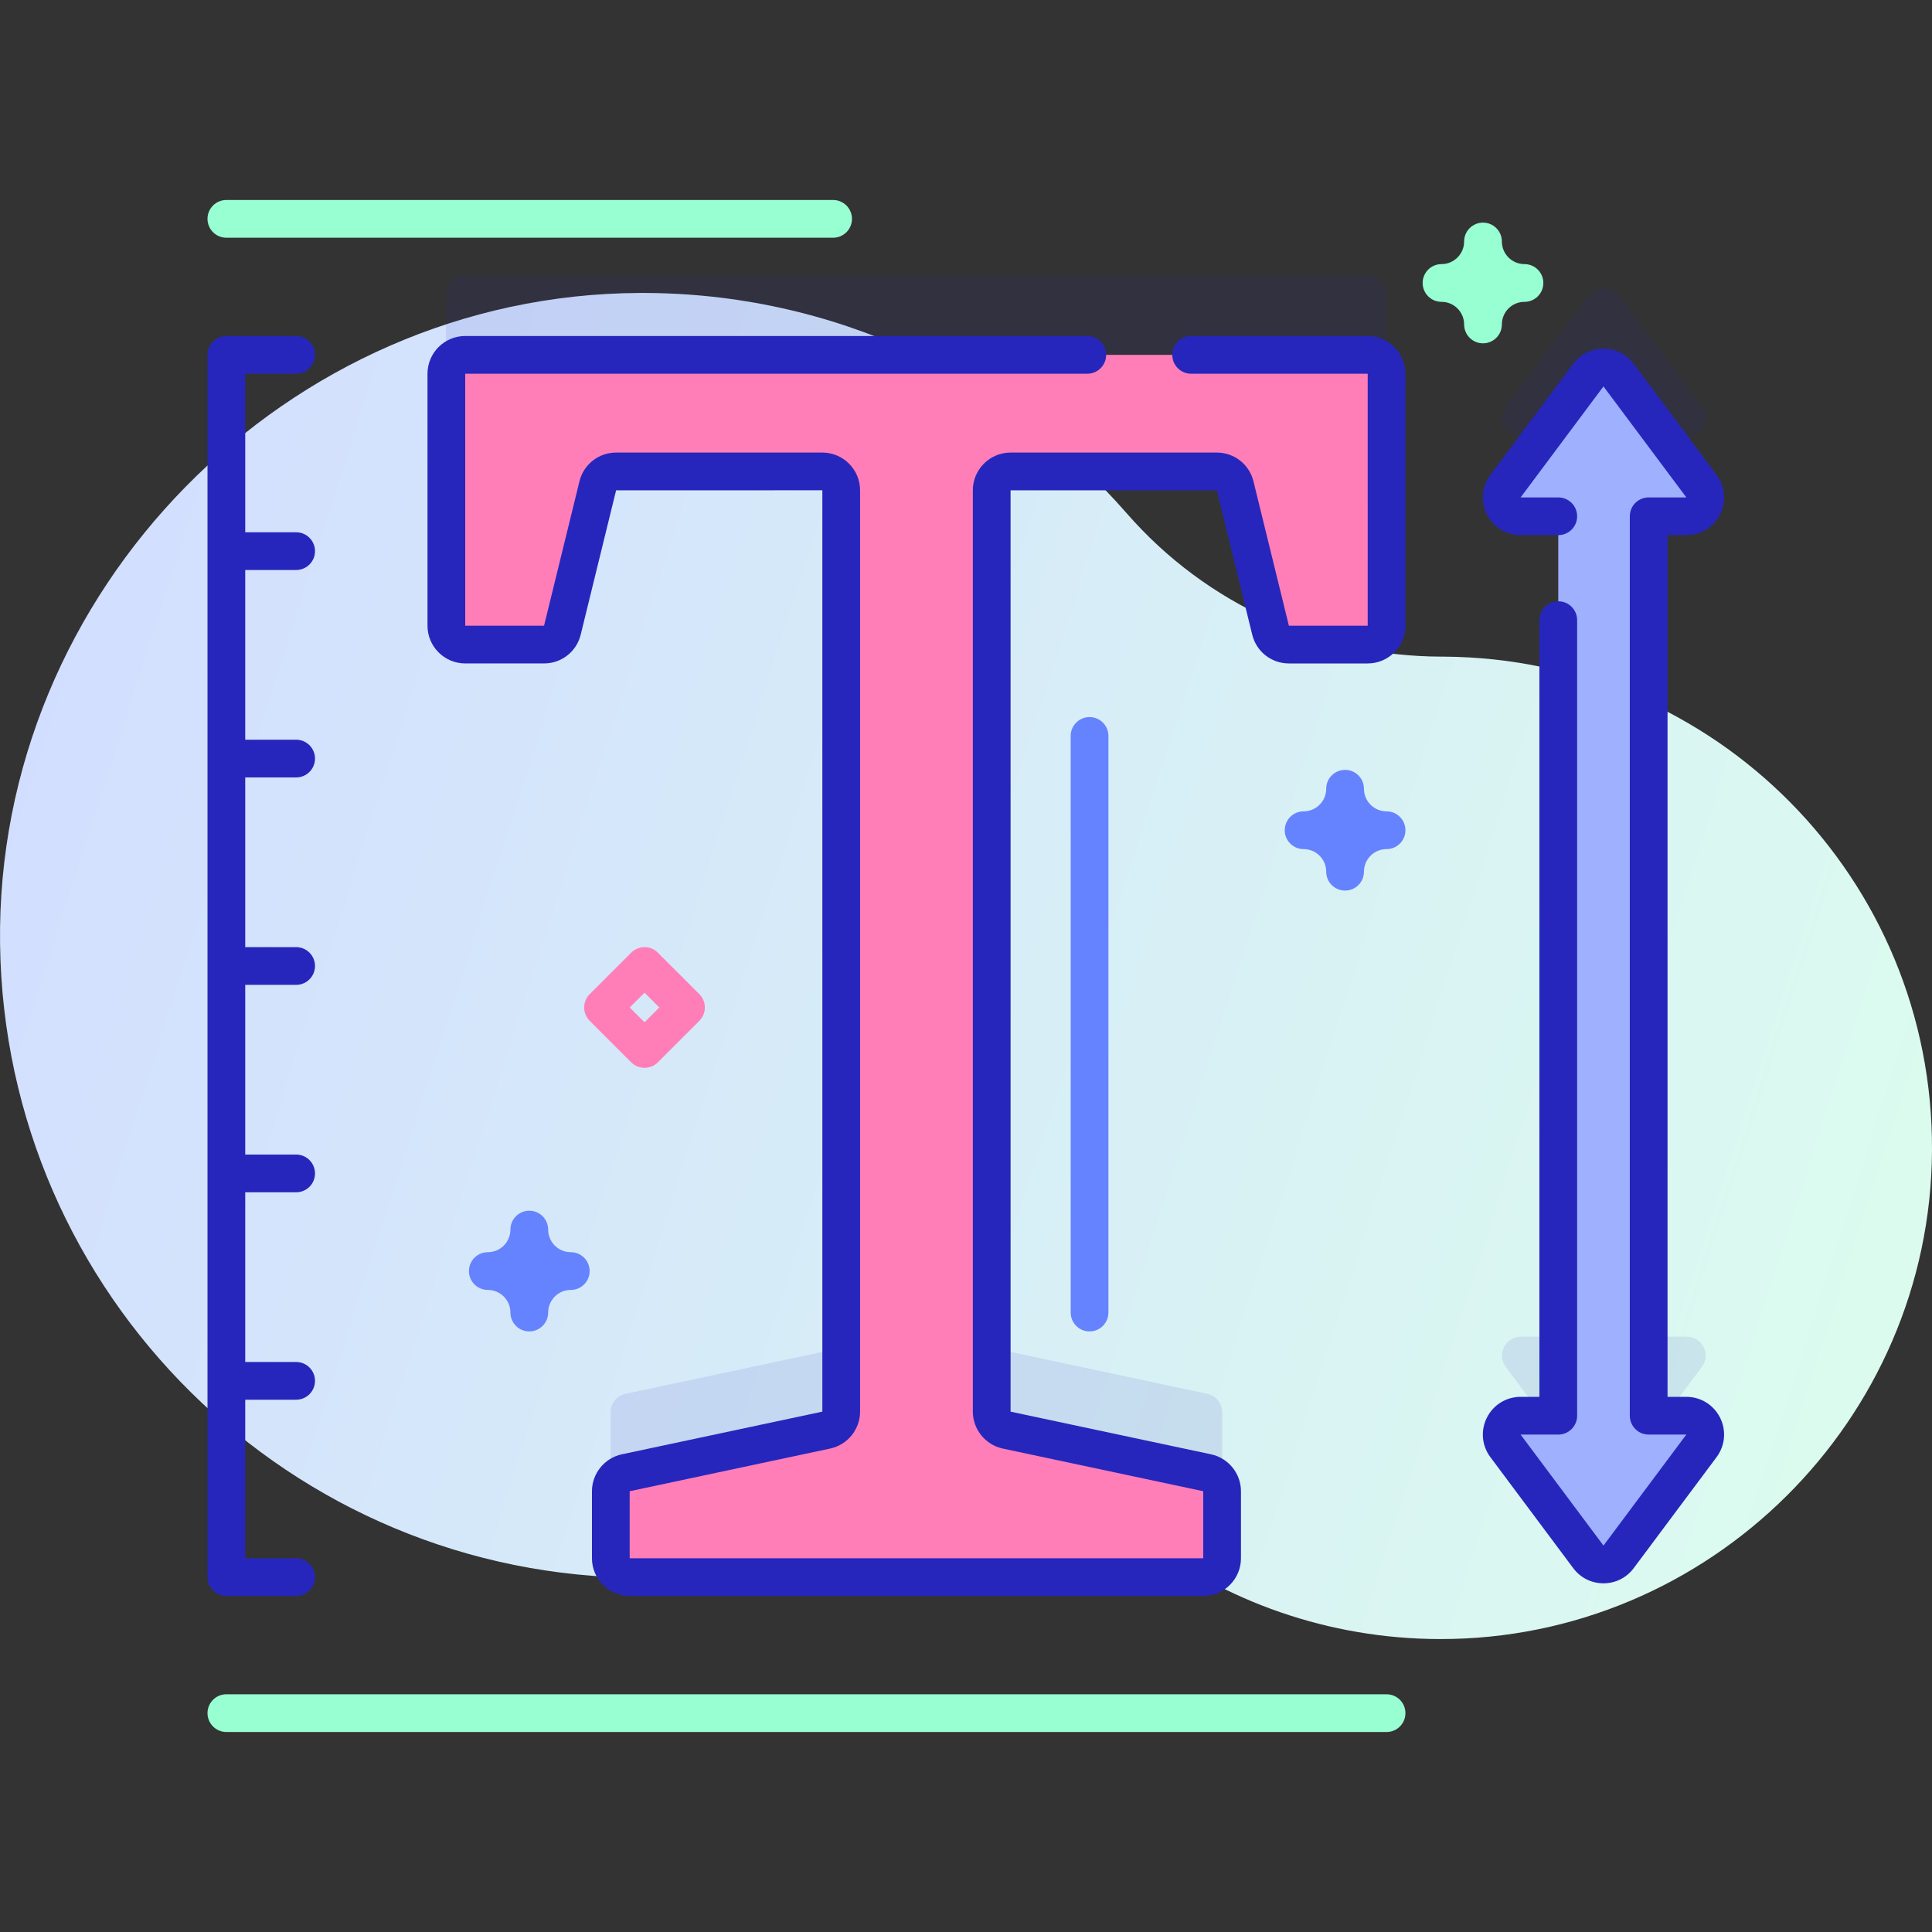 <svg id="Capa_1" enable-background="new 0 0 512 512" height="512" viewBox="0 0 512 512" width="512" xmlns="http://www.w3.org/2000/svg" xmlns:xlink="http://www.w3.org/1999/xlink"><rect x="0" y="0" width="512" height="512" fill="#333333" stroke="none"/><linearGradient id="SVGID_1_" gradientUnits="userSpaceOnUse" x1="-23.934" x2="528.119" y1="185.738" y2="362.395"><stop offset=".049" stop-color="#d2deff"/><stop offset=".999" stop-color="#dcfdee"/></linearGradient><g><path d="m382.606 174.016c-.192-.001-.385-.002-.577-.002-32.034-.05-62.385-13.844-83.44-37.986-31.366-35.964-77.6-58.622-129.121-58.393-93.512.414-170.663 78.98-169.454 172.485 1.203 92.986 76.955 167.995 170.227 167.995 26.343 0 51.286-5.987 73.547-16.672 19.194-9.213 42.065-6.784 58.968 6.161 21.863 16.745 49.19 26.713 78.846 26.763 71.382.119 129.981-58.02 130.396-129.401.418-72.049-57.442-130.527-129.392-130.95z" fill="url(#SVGID_1_)"/><path d="m118.217 77.959v66.817c0 2.761 2.239 5 5 5h20.903c2.303 0 4.307-1.572 4.856-3.809l9.393-38.291c.549-2.236 2.553-3.809 4.856-3.809h54.686c2.761 0 5 2.239 5 5v244.3c0 2.36-1.651 4.399-3.959 4.89l-53.169 11.317c-2.309.491-3.959 2.53-3.959 4.89v17.776c0 2.761 2.239 5 5 5h152.083c2.761 0 5-2.239 5-5v-17.776c0-2.36-1.651-4.399-3.959-4.89l-53.169-11.317c-2.309-.491-3.959-2.53-3.959-4.89v-244.3c0-2.761 2.239-5 5-5h54.686c2.303 0 4.307 1.572 4.856 3.809l9.393 38.291c.549 2.236 2.553 3.809 4.856 3.809h20.903c2.761 0 5-2.239 5-5v-66.817c0-2.761-2.239-5-5-5h-239.297c-2.761 0-5 2.238-5 5z" fill="#2626bc" opacity=".1"/><path d="m437.013 115.758h9.988c4.115 0 6.468-4.693 4.007-7.991l-21.974-29.44c-2-2.679-6.014-2.679-8.014 0l-21.974 29.44c-2.461 3.298-.108 7.991 4.007 7.991h9.988v238.483h-9.988c-4.115 0-6.468 4.693-4.007 7.991l21.974 29.44c2 2.679 6.014 2.679 8.014 0l21.974-29.44c2.461-3.298.108-7.991-4.007-7.991h-9.988z" fill="#2626bc" opacity=".1"/><path d="m118.29 99.042v66.781c0 2.76 2.237 4.997 4.997 4.997h20.891c2.301 0 4.305-1.572 4.853-3.807l9.388-38.27c.548-2.235 2.552-3.807 4.853-3.807h54.657c2.76 0 4.997 2.237 4.997 4.997v244.17c0 2.359-1.65 4.397-3.957 4.888l-53.141 11.311c-2.307.491-3.957 2.529-3.957 4.888v17.767c0 2.76 2.237 4.997 4.997 4.997h152.001c2.76 0 4.997-2.237 4.997-4.997v-17.767c0-2.359-1.65-4.397-3.957-4.888l-53.141-11.311c-2.307-.491-3.957-2.529-3.957-4.888v-244.17c0-2.76 2.237-4.997 4.997-4.997h54.657c2.301 0 4.305 1.572 4.853 3.807l9.388 38.27c.548 2.235 2.552 3.807 4.853 3.807h20.891c2.76 0 4.997-2.237 4.997-4.997v-66.781c0-2.76-2.237-4.997-4.997-4.997h-239.162c-2.76 0-4.998 2.237-4.998 4.997z" fill="#ff7eb8"/><path d="m436.916 136.822h9.983c4.113 0 6.465-4.691 4.005-7.986l-21.962-29.425c-1.999-2.678-6.011-2.678-8.01 0l-21.962 29.425c-2.46 3.296-.108 7.986 4.005 7.986h9.983v238.356h-9.983c-4.113 0-6.465 4.691-4.005 7.986l21.962 29.425c1.999 2.678 6.011 2.678 8.01 0l21.962-29.425c2.46-3.296.108-7.986-4.005-7.986h-9.983z" fill="#9fb0fe"/><g fill="#2626bc"><path d="m362.457 89.045h-46.79c-2.762 0-5 2.239-5 5s2.238 5 5 5l46.787-.003.003 66.778-20.889.002-9.389-38.27c-1.1-4.484-5.092-7.616-9.71-7.616h-54.656c-5.513 0-9.998 4.485-9.998 9.997v244.17c0 4.689 3.329 8.802 7.916 9.779l53.139 11.308.003 17.764-151.999.003-.002-17.764 53.141-11.311c4.587-.977 7.916-5.089 7.916-9.779v-244.17c0-5.512-4.484-9.997-9.997-9.997h-54.657c-4.616 0-8.608 3.131-9.71 7.615l-9.385 38.269-20.889.002-.003-66.778h164.854c2.762 0 5-2.239 5-5s-2.238-5-5-5h-164.854c-5.513 0-9.997 4.485-9.997 9.997v66.781c0 5.513 4.484 9.998 9.997 9.998h20.892c4.616 0 8.608-3.131 9.71-7.616l9.385-38.268 54.654-.003.002 244.167-53.141 11.311c-4.587.977-7.916 5.089-7.916 9.778v17.767c0 5.512 4.484 9.997 9.997 9.997h152.002c5.513 0 9.997-4.485 9.997-9.997v-17.766c0-4.689-3.329-8.802-7.916-9.778l-53.139-11.308-.002-244.167 54.653-.002 9.389 38.27c1.1 4.484 5.093 7.616 9.71 7.616h20.892c5.513 0 9.997-4.485 9.997-9.998v-66.781c0-5.512-4.484-9.997-9.997-9.997z"/><path d="m78.48 99.045c2.762 0 5-2.239 5-5s-2.238-5-5-5h-18.49c-2.762 0-5 2.239-5 5v323.909c0 2.761 2.238 5 5 5h18.49c2.762 0 5-2.239 5-5s-2.238-5-5-5h-13.49v-42.013h13.49c2.762 0 5-2.239 5-5s-2.238-5-5-5h-13.49v-44.971h13.49c2.762 0 5-2.239 5-5s-2.238-5-5-5h-13.49v-44.97h13.49c2.762 0 5-2.239 5-5s-2.238-5-5-5h-13.49v-44.971h13.49c2.762 0 5-2.239 5-5s-2.238-5-5-5h-13.49v-44.971h13.49c2.762 0 5-2.239 5-5s-2.238-5-5-5h-13.49v-42.013z"/><path d="m446.898 370.178h-4.982v-228.356h4.983c3.806 0 7.229-2.113 8.936-5.516s1.353-7.411-.925-10.461l-21.961-29.425c-1.905-2.553-4.825-4.018-8.011-4.018-.001 0-.001 0-.002 0-3.186 0-6.105 1.464-8.012 4.018l-21.962 29.425c-2.276 3.05-2.631 7.059-.925 10.461s5.13 5.516 8.937 5.516h9.982c2.762 0 5-2.239 5-5s-2.238-5-5-5l-9.98.004 21.958-29.425 21.965 29.42h-9.983c-2.762 0-5 2.239-5 5v238.356c0 2.761 2.238 5 5 5l9.98-.004-21.958 29.425-21.964-29.42h9.982c2.762 0 5-2.239 5-5v-210.831c0-2.761-2.238-5-5-5s-5 2.239-5 5v205.831h-4.982c-3.807 0-7.23 2.113-8.937 5.516s-1.352 7.411.925 10.461l21.962 29.425c1.906 2.553 4.827 4.017 8.014 4.017 3.186 0 6.104-1.464 8.01-4.017l21.962-29.425c2.276-3.05 2.631-7.059.925-10.461s-5.13-5.516-8.937-5.516z"/></g><path d="m140.268 352.839c-2.762 0-5-2.239-5-5 0-3.305-2.688-5.994-5.994-5.994-2.762 0-5-2.239-5-5s2.238-5 5-5c3.306 0 5.994-2.689 5.994-5.994 0-2.761 2.238-5 5-5s5 2.239 5 5c0 3.305 2.688 5.994 5.994 5.994 2.762 0 5 2.239 5 5s-2.238 5-5 5c-3.306 0-5.994 2.689-5.994 5.994 0 2.761-2.238 5-5 5z" fill="#6583fe"/><path d="m356.46 236.013c-2.762 0-5-2.239-5-5 0-3.305-2.688-5.994-5.994-5.994-2.762 0-5-2.239-5-5s2.238-5 5-5c3.306 0 5.994-2.689 5.994-5.994 0-2.761 2.238-5 5-5s5 2.239 5 5c0 3.305 2.688 5.994 5.994 5.994 2.762 0 5 2.239 5 5s-2.238 5-5 5c-3.306 0-5.994 2.689-5.994 5.994 0 2.761-2.238 5-5 5z" fill="#6583fe"/><path d="m170.807 282.988c-1.279 0-2.56-.488-3.535-1.464l-10.994-10.994c-1.953-1.953-1.953-5.119 0-7.071l10.994-10.994c1.951-1.952 5.119-1.952 7.07 0l10.994 10.994c1.953 1.953 1.953 5.119 0 7.071l-10.994 10.994c-.975.976-2.255 1.464-3.535 1.464zm-3.922-15.994 3.923 3.923 3.923-3.923-3.923-3.923z" fill="#ff7eb8"/><path d="m288.744 352.839c-2.762 0-5-2.239-5-5v-152.806c0-2.761 2.238-5 5-5s5 2.239 5 5v152.807c0 2.76-2.238 4.999-5 4.999z" fill="#6583fe"/><g fill="#97ffd2"><path d="m220.781 63h-160.791c-2.762 0-5-2.239-5-5s2.238-5 5-5h160.791c2.762 0 5 2.239 5 5s-2.238 5-5 5z"/><path d="m367.454 459h-307.464c-2.762 0-5-2.239-5-5s2.238-5 5-5h307.464c2.762 0 5 2.239 5 5s-2.238 5-5 5z"/><path d="m393.009 90.985c-2.762 0-5-2.239-5-5 0-3.305-2.688-5.994-5.994-5.994-2.762 0-5-2.239-5-5s2.238-5 5-5c3.306 0 5.994-2.689 5.994-5.995 0-2.761 2.238-5 5-5s5 2.239 5 5c0 3.306 2.688 5.995 5.994 5.995 2.762 0 5 2.239 5 5s-2.238 5-5 5c-3.306 0-5.994 2.689-5.994 5.994 0 2.761-2.239 5-5 5z"/></g></g></svg>